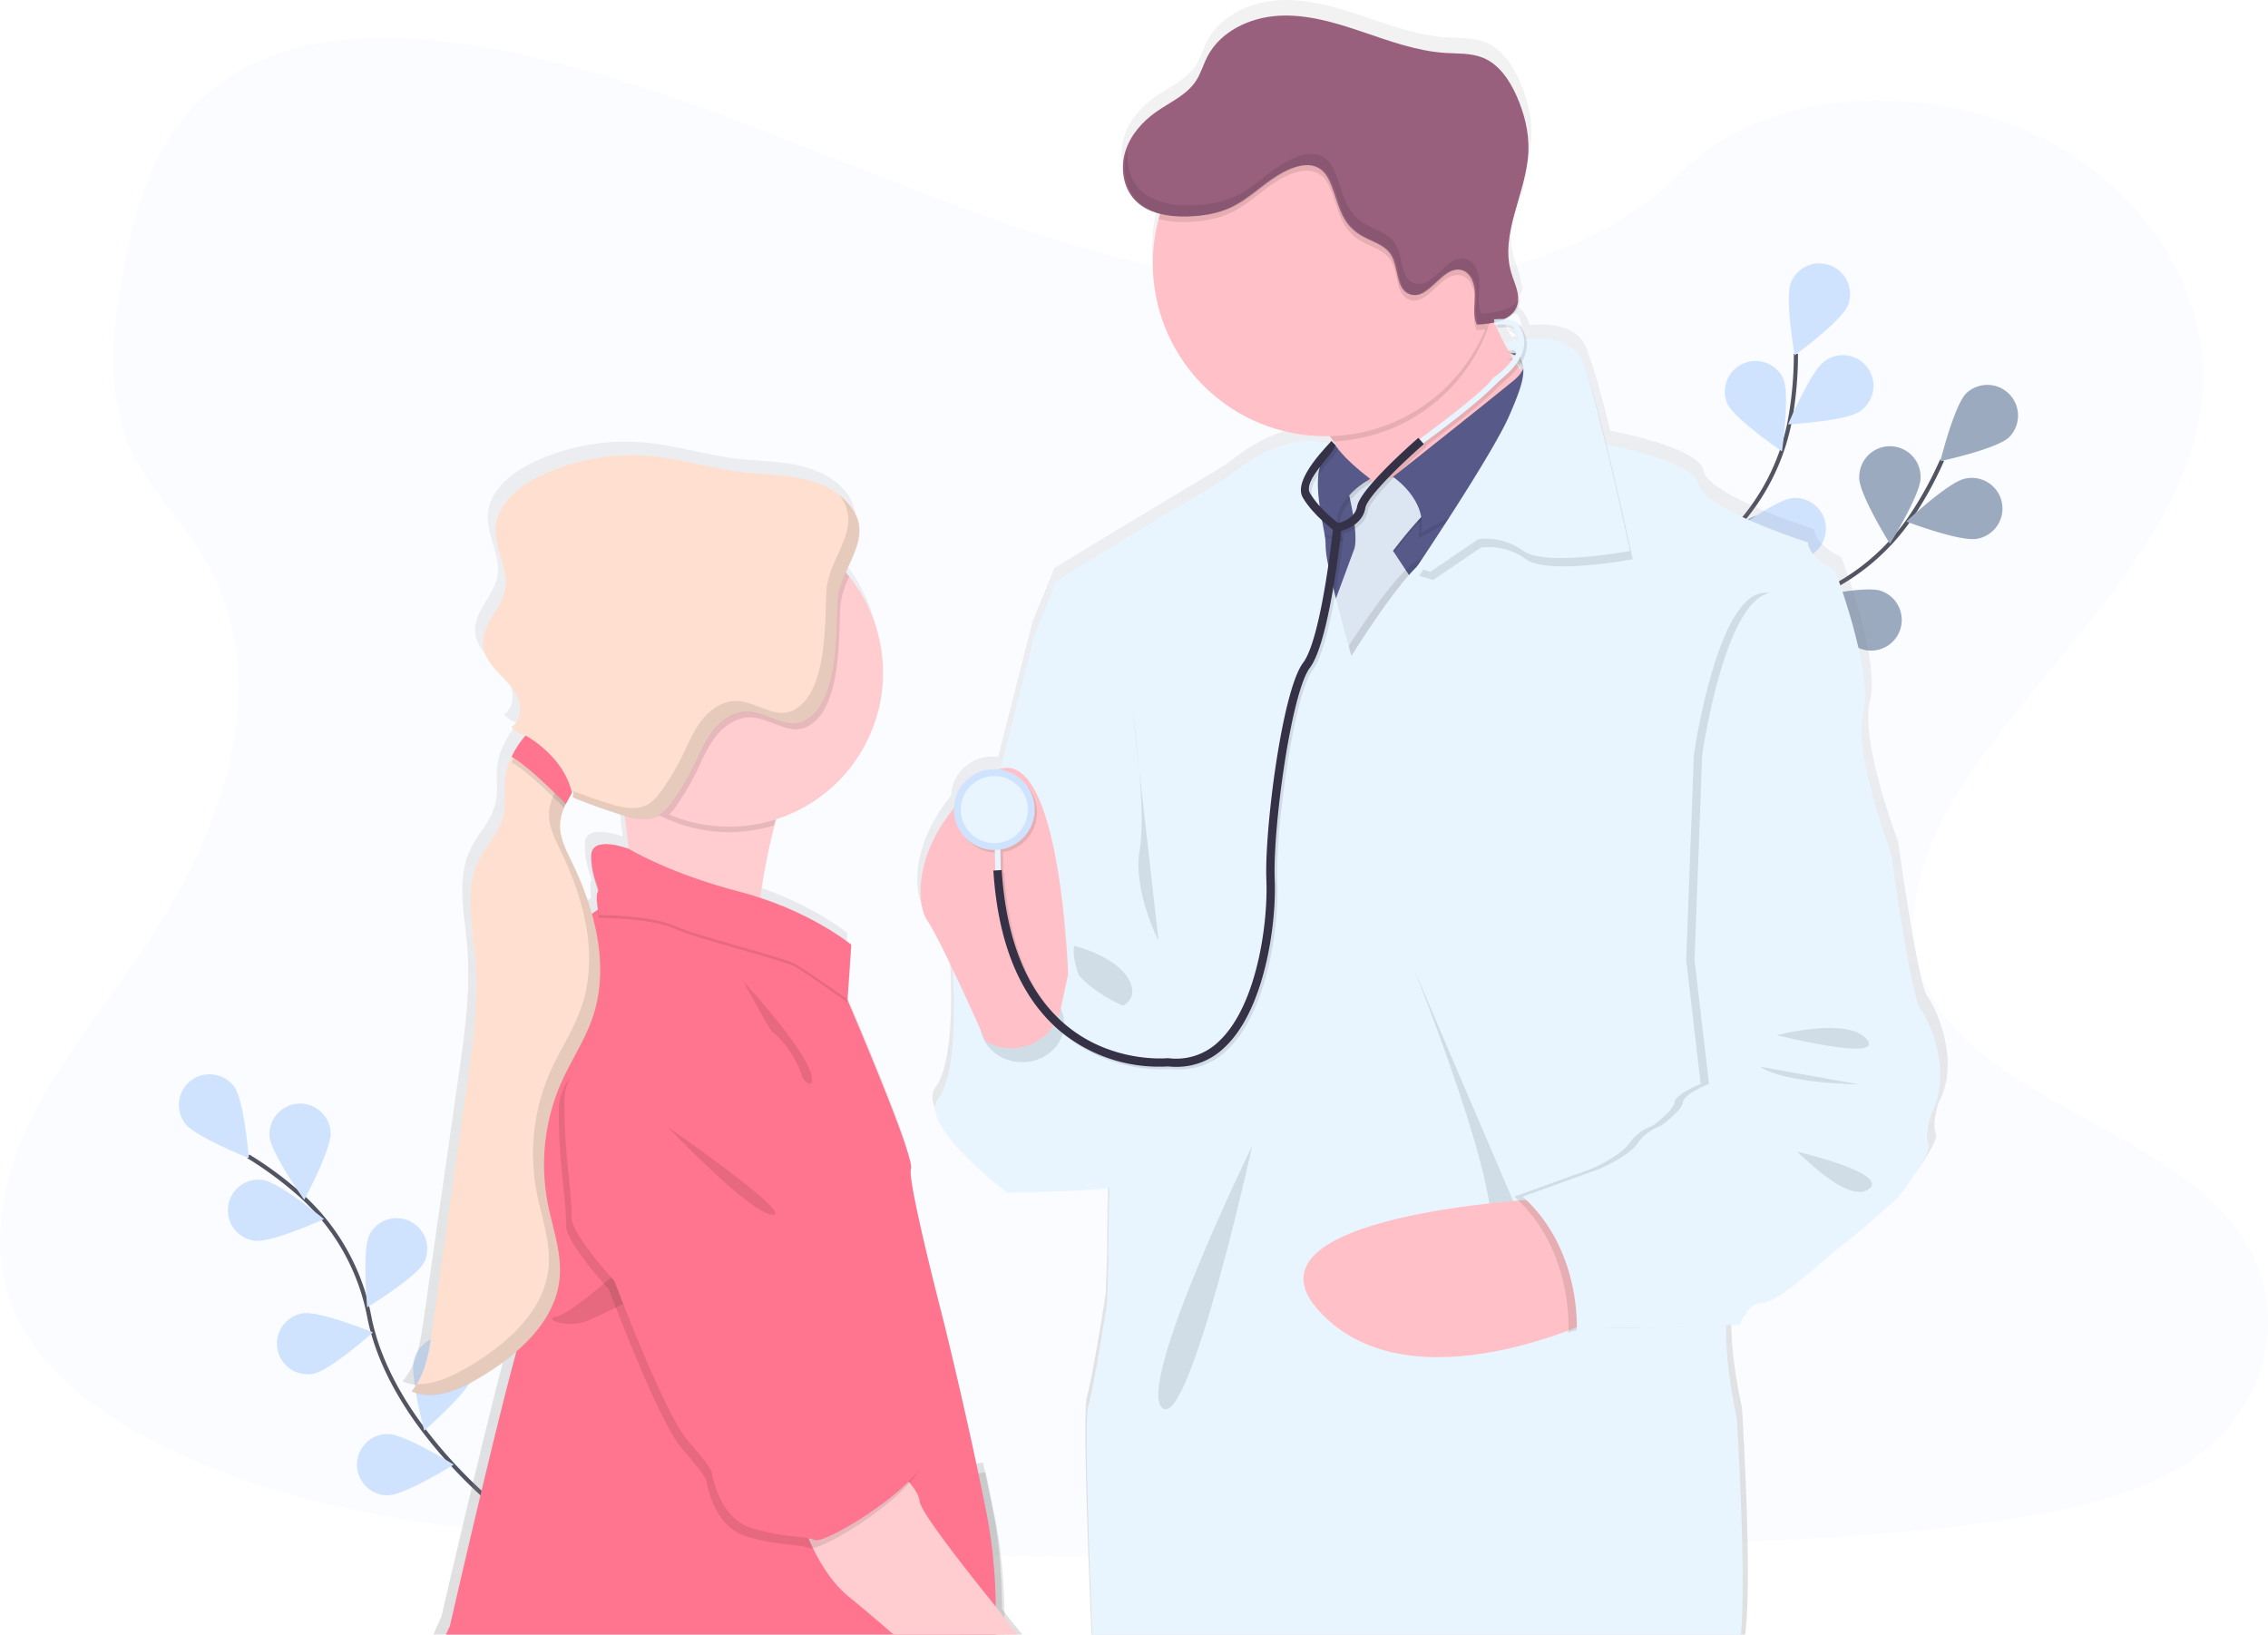 <svg xmlns="http://www.w3.org/2000/svg" xmlns:xlink="http://www.w3.org/1999/xlink" width="1086.13" height="782.67" data-name="Layer 1" viewBox="0 0 1086.13 782.67"><defs><linearGradient id="fbf30545-21ed-4d00-b98c-956576520cc3-15" x1="786.97" x2="786.97" y1="154.07" y2="135.69" gradientUnits="userSpaceOnUse"><stop offset="0" stop-color="gray" stop-opacity=".25"/><stop offset=".54" stop-color="gray" stop-opacity=".12"/><stop offset="1" stop-color="gray" stop-opacity=".1"/></linearGradient><linearGradient id="687fba3e-05bb-4edc-91c2-f87a79b2e810-16" x1="619.77" x2="619.77" y1="841.34" y2="58.66" xlink:href="#fbf30545-21ed-4d00-b98c-956576520cc3-15"/></defs><title>doctor</title><path fill="#cfe3ff" d="M688,196.69c-69.63-2.42-136-24.9-199.28-49.49s-126-51.84-194-64.87C251,73.94,201,72.76,165.78,96.2c-33.9,22.55-44.85,61.48-50.74,97.6-4.43,27.18-7,55.78,5.11,81.23,8.43,17.66,23.39,32.51,33.74,49.43,36,58.87,10.55,131.47-28.47,189-18.3,27-39.53,52.69-53.65,81.4s-20.66,61.6-8.3,90.88c12.25,29,41.43,50.82,73.05,66.15C200.74,783,276.41,791.9,350.2,797c163.34,11.17,327.56,6.33,491.33,1.49,60.61-1.8,121.49-3.61,181.11-13,33.11-5.21,67.3-13.47,91.34-33.41,30.51-25.32,38.08-68.18,17.63-99.93-34.3-53.24-129.13-66.47-153.11-123.61-13.19-31.45.36-66.49,19.54-95.66,41.13-62.57,110.09-117.47,113.72-189,2.5-49.13-30.65-98.32-81.91-121.57C976.13,97.92,901.63,101,862,141.31,821.19,182.84,749.47,198.82,688,196.69Z" opacity=".1" transform="translate(-56.94 -58.66)"/><path fill="none" stroke="#535461" stroke-miterlimit="10" stroke-width="2" d="M299.19,783.7s-55-41.58-65.39-94.47a104.54,104.54,0,0,0-32.21-57.71,176,176,0,0,0-25.77-19.2" transform="translate(-56.94 -58.66)"/><path fill="#cfe3ff" d="M169.09,579c4.82,6.52,7,34.15,7,34.15S150.32,603,145.49,596.49A14.68,14.68,0,0,1,169.09,579Z" transform="translate(-56.94 -58.66)"/><path fill="#cfe3ff" d="M215.31,600.68c.5,8.09-12.67,32.47-12.67,32.47S186.51,610.61,186,602.52a14.68,14.68,0,0,1,29.3-1.84Z" transform="translate(-56.94 -58.66)"/><path fill="#cfe3ff" d="M260.11,663c-3.64,7.24-27.33,21.64-27.33,21.64s-2.53-27.6,1.11-34.84A14.68,14.68,0,0,1,260.11,663Z" transform="translate(-56.94 -58.66)"/><path fill="#cfe3ff" d="M283.4,717.76c-2.37,7.75-23.28,25.94-23.28,25.94s-7.17-26.77-4.8-34.53a14.68,14.68,0,0,1,28.08,8.59Z" transform="translate(-56.94 -58.66)"/><path fill="#cfe3ff" d="M178.8,652.75c8,1.08,33.29-10.34,33.29-10.34s-21.34-17.68-29.38-18.76a14.68,14.68,0,0,0-3.91,29.1Z" transform="translate(-56.94 -58.66)"/><path fill="#cfe3ff" d="M206.85,716.46c8-1.37,28.67-19.82,28.67-19.82s-25.66-10.48-33.65-9.11a14.68,14.68,0,1,0,5,28.93Z" transform="translate(-56.94 -58.66)"/><path fill="#cfe3ff" d="M242.6,774.65c8.11,0,31.61-14.69,31.61-14.69s-23.51-14.67-31.62-14.67a14.68,14.68,0,0,0,0,29.36Z" transform="translate(-56.94 -58.66)"/><path fill="none" stroke="#535461" stroke-miterlimit="10" stroke-width="2" d="M833.49,424.07s33.9-60.05,85-77.35a104.53,104.53,0,0,0,52.92-39.59A175.34,175.34,0,0,0,987,279" transform="translate(-56.94 -58.66)"/><path fill="#cfe3ff" d="M1019.08,268c-5.82,5.64-32.91,11.48-32.91,11.48s6.65-26.9,12.47-32.55A14.68,14.68,0,0,1,1019.08,268Z" transform="translate(-56.94 -58.66)"/><path fill="#cfe3ff" d="M1003.76,316.63c-8,1.58-33.87-8.24-33.87-8.24s20.2-19,28.15-20.55a14.68,14.68,0,1,1,5.72,28.79Z" transform="translate(-56.94 -58.66)"/><path fill="#cfe3ff" d="M948,369.31c-7.66-2.65-25.07-24.21-25.07-24.21s27-6.18,34.68-3.53A14.68,14.68,0,1,1,948,369.31Z" transform="translate(-56.94 -58.66)"/><path fill="#cfe3ff" d="M896.76,399.67C888.76,398.35,868,380,868,380s25.59-10.66,33.58-9.34a14.68,14.68,0,0,1-4.77,29Z" transform="translate(-56.94 -58.66)"/><path fill="#cfe3ff" d="M947.3,287.36C947.29,295.47,962,319,962,319s14.69-23.5,14.69-31.6a14.68,14.68,0,1,0-29.35,0Z" transform="translate(-56.94 -58.66)"/><path fill="#cfe3ff" d="M887.87,323.62c2.42,7.74,23.46,25.79,23.46,25.79s7-26.82,4.56-34.56a14.68,14.68,0,0,0-28,8.77Z" transform="translate(-56.94 -58.66)"/><path fill="#cfe3ff" d="M835,366.79c1.08,8,18.76,29.37,18.76,29.37s11.41-25.25,10.33-33.28A14.68,14.68,0,1,0,835,366.79Z" transform="translate(-56.94 -58.66)"/><path d="M1019.08,268c-5.82,5.64-32.91,11.48-32.91,11.48s6.65-26.9,12.47-32.55A14.68,14.68,0,0,1,1019.08,268Z" opacity=".25" transform="translate(-56.94 -58.66)"/><path d="M1003.76,316.63c-8,1.58-33.87-8.24-33.87-8.24s20.2-19,28.15-20.55a14.68,14.68,0,1,1,5.72,28.79Z" opacity=".25" transform="translate(-56.94 -58.66)"/><path d="M948,369.31c-7.66-2.65-25.07-24.21-25.07-24.21s27-6.18,34.68-3.53A14.68,14.68,0,1,1,948,369.31Z" opacity=".25" transform="translate(-56.94 -58.66)"/><path d="M896.76,399.67C888.76,398.35,868,380,868,380s25.59-10.66,33.58-9.34a14.68,14.68,0,0,1-4.77,29Z" opacity=".25" transform="translate(-56.94 -58.66)"/><path d="M947.3,287.36C947.29,295.47,962,319,962,319s14.69-23.5,14.69-31.6a14.68,14.68,0,1,0-29.35,0Z" opacity=".25" transform="translate(-56.94 -58.66)"/><path d="M887.87,323.62c2.42,7.74,23.46,25.79,23.46,25.79s7-26.82,4.56-34.56a14.68,14.68,0,0,0-28,8.77Z" opacity=".25" transform="translate(-56.94 -58.66)"/><path d="M835,366.79c1.08,8,18.76,29.37,18.76,29.37s11.41-25.25,10.33-33.28A14.68,14.68,0,1,0,835,366.79Z" opacity=".25" transform="translate(-56.94 -58.66)"/><path fill="none" stroke="#535461" stroke-miterlimit="10" stroke-width="2" d="M835.44,422.88s6.66-68.64,46.32-105.14A104.57,104.57,0,0,0,914.1,260.1a175.28,175.28,0,0,0,2.89-32" transform="translate(-56.94 -58.66)"/><path fill="#cfe3ff" d="M941.85,204.94c-3,7.52-25.44,23.84-25.44,23.84s-4.82-27.29-1.79-34.81a14.68,14.68,0,0,1,27.23,11Z" transform="translate(-56.94 -58.66)"/><path fill="#cfe3ff" d="M947.56,255.66c-6.63,4.66-34.3,6.19-34.3,6.19s10.78-25.54,17.41-30.2a14.68,14.68,0,1,1,16.89,24Z" transform="translate(-56.94 -58.66)"/><path fill="#cfe3ff" d="M917.9,326.44c-8.08.68-32.74-12-32.74-12s22.2-16.6,30.28-17.28a14.68,14.68,0,0,1,2.46,29.26Z" transform="translate(-56.94 -58.66)"/><path fill="#cfe3ff" d="M883.39,374.93c-7.85,2-34.29-6.27-34.29-6.27s19.07-20.11,26.92-22.15a14.68,14.68,0,0,1,7.37,28.42Z" transform="translate(-56.94 -58.66)"/><path fill="#cfe3ff" d="M884.09,251.78c3.28,7.41,26.22,23,26.22,23s3.9-27.44.62-34.85a14.68,14.68,0,0,0-26.84,11.88Z" transform="translate(-56.94 -58.66)"/><path fill="#cfe3ff" d="M844.45,309c5.35,6.09,31.89,14.07,31.89,14.07s-4.48-27.35-9.83-33.44A14.68,14.68,0,1,0,844.45,309Z" transform="translate(-56.94 -58.66)"/><path fill="#cfe3ff" d="M813.56,369.92c4.24,6.9,29.05,19.25,29.05,19.25s.21-27.71-4-34.62a14.68,14.68,0,0,0-25,15.37Z" transform="translate(-56.94 -58.66)"/><path fill="url(#fbf30545-21ed-4d00-b98c-956576520cc3-15)" d="M784.44,154.07c1.66-6.09,3.66-12.21,5.06-18.38C787.82,141.86,785.81,148,784.44,154.07Z" transform="translate(-56.94 -58.66)"/><path fill="url(#687fba3e-05bb-4edc-91c2-f87a79b2e810-16)" d="M777,212.73c-.14-.24-.24-.48-.35-.7v0c0-.1-.1-.18-.14-.28a6.26,6.26,0,0,1-.67.27c-.44.17-.89.33-1.35.46s-.65.2-1,.28a5.83,5.83,0,0,1-.89.23l.08.18c.37-.08.73-.15,1.1-.25l.1,1.24c.42,0,.81-.06,1.19-.06a4.91,4.91,0,0,1,.54,0c.78,0,1.46,0,2,0C777.4,213.65,777.18,213.18,777,212.73ZM980,535.86c-4.7-6.33-14.08-74.27-14.08-74.27S947.47,413.28,952.5,394s-13.74-68.61-13.74-68.61S926.36,320,925.69,312c0,0-50.63-16-53-28-1.92-9.84-33.32-16.9-44.6-19.13-3.44-13.88-6.9-26.83-9.45-33.9-.69-2.2-1.34-4.1-1.94-5.6-4.31-11-17.63-12-27.29-11.12a14.88,14.88,0,0,0-2.29-5.23,2.87,2.87,0,0,0-.91-1.39,5.31,5.31,0,0,0-.66-.48,3.16,3.16,0,0,0-.68-.86,4.81,4.81,0,0,0-.9-.64,6,6,0,0,0-.72-.33,9.61,9.61,0,0,0-1.79-.49,14.74,14.74,0,0,0-2.16-.28,13.15,13.15,0,0,0,4.61-3.37,9.61,9.61,0,0,0,1.89-3.48,10.24,10.24,0,0,0,.42-3.28,8.48,8.48,0,0,1-.9,1.29c.42-4.43-1.92-8.93-3.26-13.34a39.47,39.47,0,0,1-.88-17.65h0c1.34-8.86,4.66-17.82,6.91-26.84a.66.66,0,0,0,0-.15,69.68,69.68,0,0,0,2.18-13.69c.39-9.33-2-18.64-5.84-27.14-3.41-7.53-8.44-14.94-16.14-18-5.72-2.31-12.13-1.94-18.29-2.32-13.82-.86-27-5.72-40.14-10.14S683.2,58,669.37,58.77,641.31,66.21,635,78.45c-2,3.82-3.15,8.07-5.54,11.66-4.48,6.77-12.5,10.16-19.19,14.83s-12.58,11.3-15,19.21a25.63,25.63,0,0,0-.54,13.15v0a23.55,23.55,0,0,0,.84,2.9,20.55,20.55,0,0,0,4.35,7.11,21.21,21.21,0,0,0,4.94,3.83h0a29.07,29.07,0,0,0,7.3,2.84c-.09.3-.18.62-.28.93-.16.51-.3,1-.45,1.55-.33,1.23-.64,2.48-.9,3.74a1.17,1.17,0,0,0,0,.27,81.67,81.67,0,0,0-1.84,17.31,79.89,79.89,0,0,0,.42,8.24v0c4,40.58,37.5,72.59,78.89,74.67,1.42.07,2.85.11,4.3.11.66,0,1.31,0,2,0,.65.86,1.29,1.74,1.9,2.6s1.17,1.74,1.7,2.6l-1.45-1.5v0L695,263.17a11.79,11.79,0,0,1-1.31,1.51,24.33,24.33,0,0,0-2.89-.82h0c-4.15-.92-10.47-1.26-18.79,1.25-7.65,2.29-17,7-27.94,15.95l-53.31,32-28.84,17.54L551.53,356s-7.81,30.18-16.5,64.76c-.34.1-.67.2-1,.32a18.7,18.7,0,0,0-2.12-.12,19.49,19.49,0,0,0-19.52,18.71c-17.28,21-18.26,42-14.2,51.64h0a13.76,13.76,0,0,0,1.38,2.57c2.66,3.84,7.63,13.74,12.67,24.29-.13.87-.21,1.6-.25,2.15a5.34,5.34,0,0,0,0,.54s3,45.31-7,58.3c-2.19,2.83-1.86,6.55,0,10.67h0c6.7,14.82,33.19,34.61,33.19,34.61s31.77-.17,49.47-2.1c-.05,1.78-.09,3.55-.13,5.28-.4,17.48-.4,32.13-.4,32.13l-.66,18.33s-6,38.63-9,49.28c-1.89,6.68.29,68.53,2.19,114H892.67c3.68-26.9-1.51-108.63-1.51-108.63s-4.93-21.13-5.11-39.55a.15.15,0,0,1,0-.13c0-1.61,0-3.18.06-4.72l2.27-.08,4.08-.14h.37s.1-.38.33-1v0a19.11,19.11,0,0,1,2.19-4.37c1.74-2.57,4.46-5.09,8.55-5.26,2.26-.09,5.76-1.92,9.71-4.62a.18.18,0,0,0,.08,0c10.63-7.19,24.68-20.46,28.09-22.64,4.69-3,27.15-23,27.15-23s3.35-4.24,6.92-9.35l.13-.18c4.44-6.4,9.16-14.05,8-16.46-2-4.32,1.34-14.65,1.34-14.65C995.75,567.49,984.7,542.19,980,535.86ZM786.63,228.28a4,4,0,0,1,.18.92c-.25-.33-.5-.68-.75-1l-.24-.32-.17-.24.38-.52s0,0,0,.07h0A3.47,3.47,0,0,1,786.63,228.28Zm-3.36-8.86c-1.09.22-1.95.42-2.51.57-.71-1.26-1.39-2.52-2-3.8A29,29,0,0,1,783.27,219.42ZM781.39,221a.21.21,0,0,1,0-.06l.08.06h0c.41.27.81.53,1.18.8h0c.33.24.63.47.93.71-.2.35-.42.71-.64,1-.35-.55-.68-1.08-1-1.63C781.74,221.66,781.56,221.36,781.39,221Zm-6-12.34a29.59,29.59,0,0,1,5.81,0h0c.27,0,.51.05.75.09h0a8.31,8.31,0,0,1,1.59.41,11.62,11.62,0,0,1,2.11,5.61l-.54.08-.53.1c-1,.17-2,.34-2.78.5l-1,.21c-1.33.29-2.1.51-2.13.52-.13-.27-.26-.52-.4-.78-.22-.43-.45-.87-.65-1.3s-.46-.92-.67-1.37c-.14-.24-.24-.48-.35-.7v0c0-.1-.1-.18-.14-.28a2.41,2.41,0,0,1-.15-.33c-.61-1.24-1.17-2.48-1.71-3.7-.06-.12-.11-.25-.16-.37l.76-.05,0,.26ZM536.8,829c-.08-14.89-1.16-31-4.16-46.12-1.28-6.43-2.6-12.86-3.94-19.18-.34-1.58-.67-3.14-1-4.7l-3.08.41-.28,0c-8.4-39.61-17.18-74.51-17.18-74.51S489.72,618.31,491.74,613c.26-.69-.07-2.55-.81-5.28-4.22-15.14-21.84-56.86-28-71.12h0c0-.06-.05-.13-.07-.18v0c-1-2.39-1.72-4-1.94-4.47l1.45-21.28.08-1.28.19-2.72-.08-.07.08-1.26s-15.22-12.48-41-21.49c-1-.36-2.06-.71-3.11-1.05,1.29-8.61,3-18.33,5.23-27.8.21-.95.44-1.87.68-2.8v0c.21-.93.45-1.83.69-2.74.38-1.48.79-2.94,1.21-4.38,1.39-.44,2.76-.93,4.11-1.45l.52-.2a73.8,73.8,0,0,0,45-86v0a73.39,73.39,0,0,0-12.88-27.15.14.14,0,0,0,0,0c-.46-.62-.95-1.24-1.44-1.85s-1.08-1.29-1.63-1.91c2.89-6.57,6.3-12.82,6.58-19.21a19.71,19.71,0,0,0,0-2.43s0,0,0,0v-.1c-.37-4.11-2.19-8.27-6.43-12.64-6.19-6.41-15-9.66-23.81-11.22s-17.79-1.6-26.65-2.65c-14.69-1.76-29-6.29-43.69-7.68a103.81,103.81,0,0,0-52.83,9c-10.93,5-22,13.74-22.66,25.73-.54,9.91,6.36,19.41,4.62,29.2-1.73,9.62-11.53,17.19-10.67,26.92.33,3.8,2.28,7.2,4.72,10.23h0c.84,1,1.73,2,2.65,3,3.56,3.77,7.48,7.39,9.47,12.14.08.2.16.4.23.6,1.69,4.69.93,10.62-3.25,13.31a.15.15,0,0,1,.05.07l0,0c.06.08.12.14.17.22a.07.07,0,0,0,0-.05,10.94,10.94,0,0,0,5.71,3.56l.85.26c-.69.75-1.34,1.53-2,2.35l-.43.57a41.62,41.62,0,0,0-3,4.65c-.51.9-1,1.8-1.41,2.7a33.92,33.92,0,0,0-2.95,8.67c-1.07,6.62.44,13.52-1.18,20-2,8-8.33,14.14-11.9,21.57-6.76,14-2.93,30.43-1.57,45.89,1.85,21-1.15,42.09-4.14,62.95q-2.38,16.64-4.76,33.31-6,41.84-12,83.68c-1.46,10.22-3.19,21-10,28.89l.07,0s0,.06-.07.08a20.9,20.9,0,0,0,6.44,1.66h0c8.89.89,18.31-3.41,26.31-8.11a124.34,124.34,0,0,0,17.93-12.59c-.82,3-1.7,6.27-2.64,9.79a.54.54,0,0,1,0,.1h0c-11.29,43-29.45,121.83-29.45,121.83s-1.65,3.43-3.79,8.54h282c-3.3-4-6.37-7.83-8.77-10.92ZM328,431.4c.07-.12.12-.23.19-.34,0,.32,0,.63,0,.93s0,.57,0,.85,0,.25,0,.39,0,0,0,0c0,.41-.09.82-.16,1.23a0,0,0,0,0,0,0s0,.05,0,.09l1,.37,1.16.48h0q10.28,4.06,20.82,7.35c.72.23,1.45.45,2.18.66l.15,1.24c.18,1.27.35,2.56.51,3.85,0,0,0,.06,0,.1.45,3.57.89,7.13,1.28,10.61,0,0-18.36-7-18.13,3.63a5.17,5.17,0,0,0,0,.57,4.74,4.74,0,0,0,0,.76c.17,8.28,2.76,13.19,3.28,15.71a.71.71,0,0,1-.16.28,5.47,5.47,0,0,0-.44,3.09,30.39,30.39,0,0,0,.42,5.34c-.54.33-1.07.66-1.6,1,0,0,0,0,0,0-.4.25-.78.53-1.17.81a148.5,148.5,0,0,0-9.59-24.72c-2.75-5.66-5.84-11.56-5.81-17.77,0-.4,0-.81.05-1.22A21,21,0,0,1,323,441.4c.23-.65.48-1.29.76-1.92a47.07,47.07,0,0,1,2.19-4.38v0c.52-.94,1.07-1.87,1.6-2.81.17-.28.33-.57.49-.85ZM777,212.73c-.14-.24-.24-.48-.35-.7v0c0-.1-.1-.18-.14-.28a6.26,6.26,0,0,1-.67.27c-.44.17-.89.33-1.35.46s-.65.2-1,.28l-.89.23.08.18c.37-.08.73-.15,1.1-.25l.1,1.24c.42,0,.81-.06,1.19-.06h.54c.78,0,1.46,0,2,0C777.4,213.65,777.18,213.18,777,212.73Z" transform="translate(-56.94 -58.66)"/><path fill="#e8f5ff" d="M558.5,359.61l-6,2.65S513.39,514.2,513.39,526.48s82.93,80.61,82.93,80.61l12.94-87.34S590.68,319.46,558.5,359.61Z" transform="translate(-56.94 -58.66)"/><path fill="#ffc1c7" d="M740.41,311.28,705.76,293.2a69.41,69.41,0,0,0-10.16-23.15c-5.07-7.32-11.81-14.51-20.21-18.26-21.23-9.52,89.8-59.49,89.8-59.49a180.64,180.64,0,0,0,6.17,17.7c5.72,14.12,15.21,32.38,27.44,37.58C819.59,256.43,740.41,311.28,740.41,311.28Z" transform="translate(-56.94 -58.66)"/><path d="M771.36,210a82.78,82.78,0,0,1-75.76,60.05c-5.07-7.32-11.81-14.51-20.21-18.26-21.23-9.52,89.8-59.49,89.8-59.49A180.64,180.64,0,0,0,771.36,210Z" opacity=".1" transform="translate(-56.94 -58.66)"/><path fill="#ffc1c7" d="M774.48,184.77a82.73,82.73,0,1,1-82.72-82.71A82.34,82.34,0,0,1,774.48,184.77Z" transform="translate(-56.94 -58.66)"/><polygon fill="#575a89" points="729.48 242 706.92 294.64 687.02 329.58 623.32 329.58 604.74 281.81 612.27 232.27 660.92 232.27 692.33 230.5 702.94 226.96 709.78 230.84 729.48 242"/><path d="M778.65,230.49s14.07,3,1.47,13.33S724.05,287,724.05,287s15.27,13.6,12.11,29.53l50.59-28.2,9-45.12S796.76,229.65,778.65,230.49Z" opacity=".1" transform="translate(-56.94 -58.66)"/><path d="M734,287l-32.18,5.31s6.64,24.55,3.32,31.52a4.68,4.68,0,0,0-.25.67l-13.13,35.49,9.84,27.87,34.06-46.45-11.61-17.58s12.27-16.26,19.57-21.9S734,287,734,287Z" opacity=".1" transform="translate(-56.94 -58.66)"/><path fill="#dce6f2" d="M734,285.63l-32.18,5.3s6.64,24.55,3.32,31.52a4.68,4.68,0,0,0-.25.67l-13.13,35.49,9.84,27.87L735.66,340l-11.61-17.58s12.27-16.26,19.57-21.9S734,285.63,734,285.63Z" transform="translate(-56.94 -58.66)"/><path fill="#575a89" d="M780,227.84s14.07,3,1.46,13.33S724.05,287,724.05,287s16.59,10.95,13.44,26.87l50.59-28.19,9-45.12S798.08,227,780,227.84Z" transform="translate(-56.94 -58.66)"/><path d="M697.81,273.18s3.07,5.74,16.62,16.09c0,0-22.56,12-13.93,28.87l-34.51-9-5.31-16.59Z" opacity=".1" transform="translate(-56.94 -58.66)"/><path fill="#575a89" d="M696.48,271.86s3.07,5.74,16.62,16.09c0,0-22.56,11.94-13.93,28.86l-34.5-9-5.31-16.58Z" transform="translate(-56.94 -58.66)"/><path d="M786.42,300.66,763.86,353.3,744,388.24H680.26l-18.58-47.77,7.52-49.54h13.53c-.22,11.56,4,25.14,3.73,30.19-.46,8.3,12.38,53.08,12.38,53.08s26.87-43.46,37.48-47.33c6.67-2.43,20.8-22.65,30.39-37.37Z" opacity=".1" transform="translate(-56.94 -58.66)"/><path fill="#e8f5ff" d="M875.29,577.67,873,580.55s16.59,83.27,12,102.18a53.69,53.69,0,0,0-1.33,10.38v.15c-.81,19.24,5,44.21,5,44.21s4.64,73.6,2,103.87H580.05c-1.82-44.76-3.78-102.75-2-109.18,3-10.61,9-49.1,9-49.1l.66-18.24s0-17.63.54-37.27c.23-8.83.57-18.1,1.06-26.32.63-10.34,1.51-19.05,2.72-23.33a51.44,51.44,0,0,0,1.28-9.88c0-.31,0-.63.06-.95,0-1,.1-2.08.14-3.19,0-.31,0-.62,0-1,.19-6.44.12-14.08-.09-22,0-.43,0-.87,0-1.31-.17-5.94-.42-12-.7-17.76-.87-18-2-33.22-2-33.22l-38.15-126.4,10.28-25.32,28.53-17.48,52.75-31.85c25.73-21.15,42.67-18.61,49.13-16.29a17.08,17.08,0,0,1,1.84.75c.2.1.36.18.51.27a4.23,4.23,0,0,1,.59.34v0a12.18,12.18,0,0,0-4.48,3.69,16.32,16.32,0,0,0-2.77,6,27.92,27.92,0,0,0-.71,4.09c-.13,1.45-.18,2.95-.18,4.46a77.36,77.36,0,0,0,.85,9.89c0,.06,0,.14,0,.22.33,2.34.74,4.63,1.14,6.78a.45.45,0,0,0,0,.11c.46,2.51.92,4.83,1.23,6.83.06.36.11.69.16,1a22.85,22.85,0,0,1,.31,4,48.61,48.61,0,0,0,1.3,9.6c.26,1.32.56,2.73.89,4.2.45,2,.94,4.18,1.47,6.4.29,1.22.6,2.48.92,3.73.12.5.25,1,.37,1.51l.2.79c2.13,8.47,4.44,16.9,5.86,22,.84,3,1.37,4.85,1.37,4.85s15.06-24.35,27.08-38.21c.18-.2.34-.39.51-.57,1.19-1.37,2.36-2.62,3.48-3.72,2.45-2.44,4.65-4.18,6.42-4.82a7,7,0,0,0,1.09-.51c4.92-2.79,12.86-12.92,20.29-23.53.73-1,1.44-2.09,2.16-3.12,1.65-2.38,3.25-4.77,4.76-7.06,1.16-1.75,2.27-3.45,3.32-5.07,5-7.78,8.52-13.58,8.52-13.58l6.94-.31,1.21-.06.81,0,31.51-1.46s1.36.23,3.6.68c.12,0,.24,0,.37.08,11.18,2.22,42.24,9.25,44.14,19,2.32,11.94,52.42,27.87,52.42,27.87.66,8,12.93,13.27,12.93,13.27s18.58,49.1,13.61,68.34c-4.91,19,12.78,66,13.25,67.32l0,0-3.39,4.28Z" transform="translate(-56.94 -58.66)"/><path d="M778.64,227s30.67-8.7,37.64,9.21,22.56,90.24,22.56,90.24-40.48,7.63-51.09,0a30.57,30.57,0,0,0-21.57-5.64l-22.89,15.59-6.76-2s36.62-54.44,44.58-72.94S791.76,234.69,778.64,227Z" opacity=".1" transform="translate(-56.94 -58.66)"/><path fill="#e8f5ff" d="M777.31,223S808,214.3,815,232.21s22.56,90.24,22.56,90.24-40.47,7.63-51.09,0a30.54,30.54,0,0,0-21.56-5.64L742,332.4l-6.76-2s36.62-54.44,44.58-72.94S790.43,230.71,777.31,223Z" transform="translate(-56.94 -58.66)"/><path d="M571.44,511.55s22.89,5.64,27.21,18.58-16.92,13.27-16.92,13.27S568.79,520.51,571.44,511.55Z" opacity=".1" transform="translate(-56.94 -58.66)"/><path d="M656.7,607.09s-56.06,114.79-43.12,125.74S656.7,607.09,656.7,607.09Z" opacity=".1" transform="translate(-56.94 -58.66)"/><path d="M734,522.5S778.79,634,769.83,651.22s19.24,0,19.24,0Z" opacity=".1" transform="translate(-56.94 -58.66)"/><path fill="#ffc1c7" d="M796.37,632.64s-151.28,7.3-107.15,54.41,134.69,2,134.69,2Z" transform="translate(-56.94 -58.66)"/><path d="M774.48,184.77a82.34,82.34,0,0,1-6.27,31.62c-1.39.16-2.78.26-4.12.32-2-4.39-.93-9.46-.89-14.29s-1.74-10.51-6.39-11.81C747.54,188,741.14,205.33,732,202.2c-7-2.38-5.17-13-9.2-19.13-3.19-4.85-9.58-6.22-14.55-9.26-10.57-6.49-10.25-16.87-15.16-26.69-5.14-10.29-16-7.25-25.43-1.18-7.16,4.62-13.34,10.81-21,14.49-6.63,3.2-14.08,4.36-21.43,4.53a47.09,47.09,0,0,1-13.44-1.42,82.73,82.73,0,0,1,162.68,21.23Z" opacity=".1" transform="translate(-56.94 -58.66)"/><path fill="#99607e" d="M667.69,143.29c-7.17,4.62-13.34,10.8-21,14.5-6.63,3.19-14.08,4.35-21.43,4.52-9,.2-18.69-1.38-24.84-7.88-5.65-6-7-15.23-4.61-23.1s8.12-14.4,14.85-19.13,14.54-8,19-14.77c2.36-3.58,3.5-7.8,5.46-11.61,6.27-12.19,20.37-18.79,34-19.61s27.14,3.24,40.12,7.64S735.3,83.09,749,84c6.1.38,12.44,0,18.1,2.31,7.61,3.09,12.6,10.48,16,18,3.81,8.48,6.18,17.74,5.78,27-.84,19.77-13.9,39.17-8.16,58.11,1.52,5.05,4.37,10.23,2.85,15.28-2.22,7.37-11.73,9.05-19.42,9.4-2-4.39-.93-9.47-.89-14.29s-1.74-10.51-6.38-11.81c-9.28-2.59-15.68,14.71-24.8,11.59-6.95-2.39-5.15-13-9.19-19.13-3.19-4.86-9.59-6.22-14.55-9.26-10.57-6.49-10.25-16.87-15.16-26.69C688,134.17,677.13,137.21,667.69,143.29Z" transform="translate(-56.94 -58.66)"/><path fill="#e8f5ff" d="M521,523.82l-7.63,2.66s3,45.12-7,58.06,32.84,45.11,32.84,45.11,58.72-.33,60.38-5-3-83.6-3-83.6-31.52-12.28-28.87-31.85c0,0-9.62,46.11-23.88,44.12S513.39,539.42,521,523.82Z" transform="translate(-56.94 -58.66)"/><ellipse cx="489.51" cy="490.21" opacity=".1" rx="20.13" ry="18.41"/><path fill="#ffc1c7" d="M568.46,525.15s-4-122.08-38.82-94.88S494.48,490,501.11,499.61,529,557.33,529,557.33h0a24.33,24.33,0,0,0,36-16Z" transform="translate(-56.94 -58.66)"/><path d="M785.67,215.92a2.94,2.94,0,0,0-.9-1.38c-1.72-1.57-5.42-2.12-11-1.64l.23,2.64c7.44-.64,8.91.84,9.1,1.09v.25l.23.33a11.16,11.16,0,0,1,2,8.8c-1.63,8.15-11.64,14.64-11.74,14.71l-.24.14-.15.23c-4.32,6.41-28.75,24.5-35.14,29.18l-.56-.64c-2.86,2.48-28,24.49-29.36,32.92-.88,5.29-6.84,7.34-9,7.91-2.28-1.73-9.68-7.62-13.53-14.22-3.61-6.21,10.92-18.33,12.2-23.06l-2-2.05c-.21.76-18.87,18.2-13.68,27.11,4.16,7.15,11.76,13.27,14.42,15.29-.85,7.72-6.14,53.05-14.27,63.79-10.1,13.35-18.59,80.63-17.65,104.12.83,20.87-4.62,60.29-22.82,77.22a29.17,29.17,0,0,1-24.07,8l-.22,0-.22,0c-.26,0-26.66,2.7-48.84-16-18.15-15.27-28.43-40.19-30.57-74.09l-.44,0-.18-9.87a19.25,19.25,0,1,0-2.87.23h.22l.18,9.81-.88.06c2.2,35,13,60.89,32,76.88a74,74,0,0,0,51.61,16.89,37.13,37.13,0,0,0,4,.22,32.8,32.8,0,0,0,23-9.25c19.17-17.85,25-58.72,24.09-80.3-1-24.89,7.91-89.75,16.85-101.56,8.76-11.59,14.07-56.75,15-65.5,3.17-.89,10.34-3.7,11.56-11,.88-5.28,17.67-21.55,28-30.56l-.31-.36c5.56-4.06,22.85-16.86,31.42-25.08,2.66-2.55,5.3-5.1,8.06-7.53,3.32-2.94,7.54-7.61,8.65-13.13A13.65,13.65,0,0,0,785.67,215.92Z" opacity=".1" transform="translate(-56.94 -58.66)"/><path fill="#353146" d="M696.21,312.9c-.42-.29-10.38-7.42-15.37-16-5.18-8.91,13.48-26.34,13.68-27.1l2,2.05c-1.27,4.72-15.8,16.85-12.19,23.05,4.55,7.83,14.13,14.68,14.23,14.75Z" transform="translate(-56.94 -58.66)"/><path fill="#e8f5ff" d="M736.76,272.21l-1.56-2.15c.32-.23,31.73-22.95,36.68-30.3l.16-.22.23-.15c.1-.07,10.11-6.55,11.74-14.71a11.09,11.09,0,0,0-2-8.79l-.23-.34v-.24c-.2-.26-1.67-1.73-9.11-1.09l-.23-2.65c5.59-.48,9.28.07,11,1.64a3,3,0,0,1,.91,1.39,13.66,13.66,0,0,1,2.26,10.61c-1.11,5.53-5.32,10.2-8.65,13.13-2.75,2.43-5.4,5-8.05,7.53C759.86,255.5,737.86,271.42,736.76,272.21Z" transform="translate(-56.94 -58.66)"/><rect width="2.65" height="16.11" x="533.44" y="463.28" fill="#e8f5ff" transform="translate(-65.45 -48.82) rotate(-1.05)"/><circle cx="476.17" cy="387.65" r="19.35" fill="#cfe3ff"/><circle cx="476.17" cy="387.65" r="16.07" fill="#e8f5ff"/><path fill="#353146" d="M620.27,569.5a37.14,37.14,0,0,1-4-.21,74.11,74.11,0,0,1-51.61-16.89c-19-16-29.78-41.86-32-76.89l4-.25c2.14,33.9,12.42,58.83,30.58,74.09,22.18,18.65,48.57,16,48.83,16l.22,0,.22,0a29.23,29.23,0,0,0,24.08-8c18.19-16.93,23.64-56.35,22.81-77.22C662.4,456.62,670.89,389.34,681,376c8.85-11.69,14.34-64.38,14.4-64.91l.15-1.5,1.48-.26c.09,0,8.73-1.64,9.81-8.1,1.4-8.42,26.5-30.43,29.35-32.92l2.61,3c-10.37,9-27.16,25.28-28,30.57-1.22,7.32-8.39,10.12-11.55,11-1,8.76-6.27,53.91-15,65.5-8.94,11.81-17.85,76.67-16.85,101.56.86,21.58-4.91,62.46-24.08,80.3A32.81,32.81,0,0,1,620.27,569.5Z" transform="translate(-56.94 -58.66)"/><g opacity=".1"><path d="M783,161.13c1.64-6.06,3.62-12.16,5-18.3C786.35,149,784.36,155.07,783,161.13Z" transform="translate(-56.94 -58.66)"/><path d="M766.27,208.75c-2-4.39-.93-9.47-.89-14.29S763.64,184,759,182.65c-9.28-2.59-15.68,14.72-24.8,11.59-7-2.39-5.15-13-9.19-19.13-3.19-4.86-9.58-6.22-14.54-9.26-10.58-6.49-10.26-16.87-15.16-26.69-5.15-10.3-16-7.26-25.44-1.18-7.17,4.62-13.34,10.81-21,14.5-6.63,3.19-14.08,4.35-21.43,4.52-8.95.21-18.69-1.38-24.84-7.88-4.74-5-6.45-12.33-5.47-19.2-.17.47-.32.94-.47,1.41-2.4,7.87-1,17.12,4.61,23.1,6.15,6.5,15.89,8.08,24.84,7.88,7.36-.17,14.8-1.33,21.44-4.52,7.68-3.7,13.85-9.88,21-14.5,9.44-6.08,20.3-9.12,25.44,1.18,4.9,9.82,4.59,20.2,15.16,26.69,5,3,11.35,4.4,14.55,9.26,4,6.15,2.23,16.74,9.19,19.13,9.11,3.12,15.51-14.18,24.79-11.59,4.64,1.3,6.43,7,6.38,11.81s-1.09,9.9.89,14.29c7.69-.35,17.2-2,19.43-9.4a10.77,10.77,0,0,0,.42-3.27C781.55,207,773.19,208.44,766.27,208.75Z" transform="translate(-56.94 -58.66)"/></g><path d="M947,455.15l11.61,12.28s9.29,67.67,13.93,74,15.6,31.51,5.31,50.42c0,0-3.32,10.29-1.33,14.6s-14.92,25.88-14.92,25.88-22.23,19.9-26.88,22.89-29.19,26.87-37.48,27.2-11,10.62-11,10.62l-46.78,1.66S813.62,693.35,808,697c0,0,3-39.48-25.87-65.36l36.82-13.27s13.94-6,18.25-12.27a22.53,22.53,0,0,1,11-8.29s10.28-7.3,10.61-11.28,12.57-8.86,12.57-8.86l-6.93-59.15,3.65-98.2s11.61-82.28,36.16-77.63S947,455.15,947,455.15Z" opacity=".1" transform="translate(-56.94 -58.66)"/><path fill="#e8f5ff" d="M951,455.15l11.61,12.28s9.29,67.67,13.93,74,15.6,31.51,5.31,50.42c0,0-3.31,10.29-1.32,14.6s-14.93,25.88-14.93,25.88-22.23,19.9-26.88,22.89-29.19,26.87-37.48,27.2-11,10.62-11,10.62l-46.78,1.66S817.6,693.35,812,697c0,0,3-39.48-25.87-65.36l36.82-13.27s13.94-6,18.25-12.27a22.53,22.53,0,0,1,11-8.29s10.28-7.3,10.61-11.28,12.57-8.86,12.57-8.86l-6.93-59.15,3.65-98.2s11.61-82.28,36.16-77.63S951,455.15,951,455.15Z" transform="translate(-56.94 -58.66)"/><path d="M907.84,554.35s34.17-9,43.13,2S907.84,554.35,907.84,554.35Z" opacity=".1" transform="translate(-56.94 -58.66)"/><path d="M899.88,569.44c11.61,8.13,47.44,8.46,47.44,8.46Z" opacity=".1" transform="translate(-56.94 -58.66)"/><path d="M917.46,610.08c1,.33,24.63,25.55,34.55,17.92S917.46,610.08,917.46,610.08Z" opacity=".1" transform="translate(-56.94 -58.66)"/><path d="M599.22,398.42s6.94,47.78,3.52,67.24,9.06,43.57,9.06,43.57Z" opacity=".1" transform="translate(-56.94 -58.66)"/><path fill="#ffccd0" d="M445.58,417.85c-8,6.27-13.84,21.11-18.07,37.42-7.38,28.45-9.79,61.44-9.79,61.44s-63.7-14.6-59.06-21.23c2.92-4.17-1-35.59-4.27-58.37-1.95-13.46-3.69-23.91-3.69-23.91S467.48,400.59,445.58,417.85Z" transform="translate(-56.94 -58.66)"/><path d="M445.58,416.52c-8,6.28-13.84,21.11-18.07,37.42a73.5,73.5,0,0,1-73.12-18.15c-1.95-13.47-3.69-23.92-3.69-23.92S467.48,399.27,445.58,416.52Z" opacity=".1" transform="translate(-56.94 -58.66)"/><path fill="#ffccd0" d="M479.82,380.78a73.68,73.68,0,1,1-16.21-46.08A73.64,73.64,0,0,1,479.82,380.78Z" transform="translate(-56.94 -58.66)"/><path d="M537.9,841.34h-21l-1.77-37.09-1.85-38.39s4.77-.71,12.37-1.77l3.07-.41.25,0c1.66,7.79,3.3,15.79,4.88,23.78a244.36,244.36,0,0,1,4.09,43c0,1,0,2,0,2.94C538,836.07,537.94,838.74,537.9,841.34Z" opacity=".1" transform="translate(-56.94 -58.66)"/><path fill="#ff748e" d="M533.87,841.34H270.51c1.14-2.59,1.9-4.16,1.9-4.16S293.48,745,304.19,706a.51.51,0,0,0,0-.1,156,156,0,0,1,4.84-15.65l0,0a5.37,5.37,0,0,1,.47-1c5.3-8.62,11.94-17.91,2.65-31.18s-6-71.66-6-71.66,11.28-49.77,23.22-76.31a35.7,35.7,0,0,1,7.58-11,31,31,0,0,1,3.32-2.82l0,0a29.15,29.15,0,0,1,2.78-1.85l.19-.12a40.12,40.12,0,0,1,16.33-5.07,46.59,46.59,0,0,1,12.25.34c19.36,2.84,34.86,7.59,47.18,13,33.39,14.67,43.5,34.33,43.7,34.74l0,0,.08.17c1.34,3.13,20.94,48.89,28,70.24,1.83,5.56,2.83,9.47,2.43,10.54-2,5.3,15.26,71.65,15.26,71.65s8,32,16,69.51c.35,1.56.68,3.12,1,4.7,1.43,6.81,2.85,13.75,4.22,20.68a243.09,243.09,0,0,1,4.09,43.3Q534,834.9,533.87,841.34Z" transform="translate(-56.94 -58.66)"/><path d="M358,466.42s-18.17-7-17.95,3.62,4.43,15.7,3.1,17.25.66,10.84.66,10.84,24.55,0,35.83,5.08,52.86,15.26,58.17,18.36,25,17,25,17l1.77-26.32s-20.35-16.81-53.74-25.43S358,466.42,358,466.42Z" opacity=".1" transform="translate(-56.94 -58.66)"/><path fill="#ff748e" d="M358,465.09s-18.17-7-17.95,3.62,4.43,15.7,3.1,17.25.66,10.84.66,10.84,24.55,0,35.83,5.09,52.86,15.26,58.17,18.35,25,17,25,17L464.6,511s-20.35-16.81-53.74-25.43S358,465.09,358,465.09Z" transform="translate(-56.94 -58.66)"/><path d="M412.85,528.43s34.72,37.59,32.95,48S412.85,528.43,412.85,528.43Z" opacity=".1" transform="translate(-56.94 -58.66)"/><path fill="none" d="M441.16,741.85s-13.49,27.43-6.19,25.66S441.16,741.85,441.16,741.85Z" transform="translate(-56.94 -58.66)"/><path d="M356.45,664.22S331,687.67,323.5,689s5.75,5.75,14.37,2.22,27-12.82,27-12.82Z" opacity=".1" transform="translate(-56.94 -58.66)"/><path fill="#ffccd0" d="M544.21,841.34H484.86c-8.3-7.2-16.15-13.87-21.15-17.88-8-6.42-13.77-15.87-17.45-23.47-.83-1.73-1.55-3.35-2.16-4.82a80.39,80.39,0,0,1-2.88-7.75l43.95-26.1A68.71,68.71,0,0,1,492,768l.53.61c2.44,2.88,4.59,6.15,4.78,8.83.22,3.12,8.9,15.19,17.77,26.78,9,11.79,18.22,23.06,18.83,23.82l0,0s1.52,2.07,4,5.25C539.66,835.59,541.82,838.35,544.21,841.34Z" transform="translate(-56.94 -58.66)"/><path d="M463.61,334.7c-2.11,4.76-4,9.7-4.28,15-.79,15.3.49,49.51-16.45,57.19-8.39,3.78-17.37-4.52-26.57-4.72-6.62-.14-12.69,4.06-16.73,9.31s-6.55,11.48-9.48,17.42a119,119,0,0,1-9.19,15.5,39,39,0,0,1-3.4,4.29,73.66,73.66,0,1,1,86.1-113.95Z" opacity=".1" transform="translate(-56.94 -58.66)"/><path fill="#ffe0d0" d="M458,347c-.8,15.3.49,49.51-16.46,57.18-8.39,3.78-17.37-4.51-26.57-4.71-6.62-.15-12.68,4.06-16.73,9.3s-6.54,11.48-9.48,17.43a119.24,119.24,0,0,1-9.19,15.5c-2.06,2.92-4.34,5.85-7.51,7.49-5.52,2.88-12.21,1.26-18.13-.59q-11.52-3.63-22.7-8.18a22.9,22.9,0,0,0,.26-3.4c-.22.42-.46.81-.7,1.23l-.47.82c-.85,1.5-1.68,3-2.44,4.54-.29.59-.57,1.2-.82,1.81a23,23,0,0,0-1.87,7.16c-.51,6.67,2.78,13,5.7,19,11.23,23.21,18.17,50.35,9.72,74.7-3.66,10.59-10,20-14.63,30.23a97.67,97.67,0,0,0-6.83,57.78c2.31,12.12,6.94,24.12,5.8,36.41-2,21.15-20.24,36.89-38.51,47.71-9.87,5.82-21.95,11-32.43,6.4,6.68-7.8,8.4-18.59,9.84-28.77q5.91-41.65,11.85-83.34,2.37-16.59,4.73-33.18c2.94-20.78,5.92-41.79,4.08-62.7-1.34-15.41-5.12-31.77,1.56-45.72,3.53-7.39,9.82-13.51,11.78-21.47,1.61-6.47.11-13.35,1.17-19.94a33.94,33.94,0,0,1,2.92-8.64,42.45,42.45,0,0,1,6.7-10.22c-2.68-.78-5.18-1.85-6.7-4.09,4.3-2.8,4.95-9.11,3-13.85s-5.85-8.35-9.36-12.09-6.89-8.1-7.33-13.2c-.85-9.71,8.85-17.23,10.56-26.81,1.73-9.75-5.11-19.23-4.56-29.1.64-11.93,11.6-20.6,22.42-25.63a102,102,0,0,1,52.28-9c14.58,1.38,28.69,5.89,43.23,7.64,8.77,1,17.66,1.1,26.37,2.64s17.44,4.79,23.57,11.18C478.28,315.37,458.92,329.24,458,347Z" transform="translate(-56.94 -58.66)"/><path d="M444.48,800c-5.1-2.21-14.38-.89-30.31-5.74s-19-26.77-19-26.77l0-.07h0c-.19-.5-1.67-3.76-11.69-15.18-11.07-12.61-35-76.3-35-76.3s-21.22-22.79-20.55-31.19S324.16,614,324.6,589s47.77-41.58,47.77-41.58c91.13-16.15,69.67,88.91,67.24,96.87s10.18,29.46,10.18,29.46c-1.78,9.36,7.3,23.85,7.3,23.85s2.2,12.82,2.65,17.69a3,3,0,0,0,.15.66c1.46,4.59,13.36,8.75,18.2,11.28,5.09,2.66,21.46,25.88,21.46,25.88C503.08,770.16,449.56,802.24,444.48,800Z" opacity=".1" transform="translate(-56.94 -58.66)"/><path fill="#ff748e" d="M447.13,796c-5.09-2.22-14.38-.89-30.3-5.75s-19-26.76-19-26.76l0-.07h0c-.18-.51-1.67-3.76-11.69-15.18-11.07-12.61-35-76.31-35-76.31s-21.22-22.78-20.56-31.18-3.76-30.75-3.32-55.73S375,543.47,375,543.47c91.13-16.15,69.67,88.91,67.24,96.87s10.18,29.46,10.18,29.46c-1.78,9.36,7.3,23.85,7.3,23.85s2.2,12.82,2.66,17.69a2.51,2.51,0,0,0,.14.66c1.46,4.59,13.36,8.75,18.21,11.28,5.08,2.65,21.46,25.88,21.46,25.88C505.74,766.18,452.22,798.26,447.13,796Z" transform="translate(-56.94 -58.66)"/><path d="M376.8,598.32s39.81,42,50.2,42S376.8,598.32,376.8,598.32Z" opacity=".1" transform="translate(-56.94 -58.66)"/><path fill="#ff748e" d="M447.13,796c-5.09-2.22-14.38-.89-30.3-5.75s-19-26.76-19-26.76l0-.07h0c10.55-7,37.27-26.77,47.8-34,7.41-5.07,13.46-12.52,17-17.46,1.46,4.59,13.36,8.75,18.21,11.28,5.08,2.65,21.46,25.88,21.46,25.88C505.74,766.18,452.22,798.26,447.13,796Z" transform="translate(-56.94 -58.66)"/><g opacity=".1"><path d="M302,406.85c.05.08.12.15.18.23.3-.38.61-.76.93-1.12A7.46,7.46,0,0,1,302,406.85Z" transform="translate(-56.94 -58.66)"/><path d="M325.2,452.69c.42-5.55,3.39-10.44,6.17-15.32-1.82-.7-3.64-1.41-5.44-2.15a22.66,22.66,0,0,0,.26-3.39c-2.81,5-5.87,9.92-6.3,15.55-.51,6.68,2.78,13,5.7,19,11.24,23.2,18.17,50.34,9.72,74.7-3.67,10.58-10,20-14.63,30.23a97.63,97.63,0,0,0-6.82,57.77c2.29,12.13,6.93,24.12,5.79,36.41-2,21.15-20.23,36.89-38.51,47.7-7.47,4.42-16.2,8.47-24.55,8.18a30.25,30.25,0,0,1-2.58,3.55c10.49,4.63,22.56-.58,32.43-6.42C304.73,707.7,323,692,325,670.81c1.14-12.29-3.5-24.28-5.8-36.41A97.71,97.71,0,0,1,326,576.63c4.6-10.22,11-19.65,14.63-30.23,8.45-24.36,1.51-51.5-9.72-74.7C328,465.66,324.69,459.37,325.2,452.69Z" transform="translate(-56.94 -58.66)"/><path d="M462.1,298.64a28.89,28.89,0,0,0-3.16-2.8c12.12,15.72-5.38,29.08-6.25,46-.78,15.3.5,49.52-16.45,57.18-8.38,3.79-17.37-4.51-26.56-4.71-6.63-.14-12.69,4.07-16.74,9.31s-6.54,11.48-9.47,17.42a119.76,119.76,0,0,1-9.2,15.5c-2,2.93-4.34,5.85-7.52,7.5-5.5,2.87-12.19,1.26-18.12-.6q-8.65-2.72-17.14-6a21.63,21.63,0,0,1-.26,3.11q11.19,4.56,22.71,8.18c5.92,1.86,12.61,3.47,18.12.6,3.17-1.65,5.47-4.58,7.52-7.51a117.8,117.8,0,0,0,9.19-15.49c2.94-5.94,5.42-12.19,9.48-17.43s10.11-9.44,16.73-9.3c9.2.2,18.19,8.5,26.57,4.71,16.95-7.66,15.66-41.88,16.45-57.18C458.92,329.34,478.28,315.48,462.1,298.64Z" transform="translate(-56.94 -58.66)"/></g><path d="M330.33,439.08c-.85,1.5-1.68,3-2.44,4.54-.29.59-.57,1.2-.82,1.81-5.24-5.28-18-17.83-25.12-21.72a42.65,42.65,0,0,1,6.7-10.22S325.62,422.46,330.33,439.08Z" opacity=".1" transform="translate(-56.94 -58.66)"/><path fill="#ff748e" d="M330.8,438.26c-3.93-17.79-22.15-27.42-22.15-27.42a42.45,42.45,0,0,0-6.7,10.22c7.51,4.11,21.35,17.89,25.94,22.56Z" transform="translate(-56.94 -58.66)"/></svg>